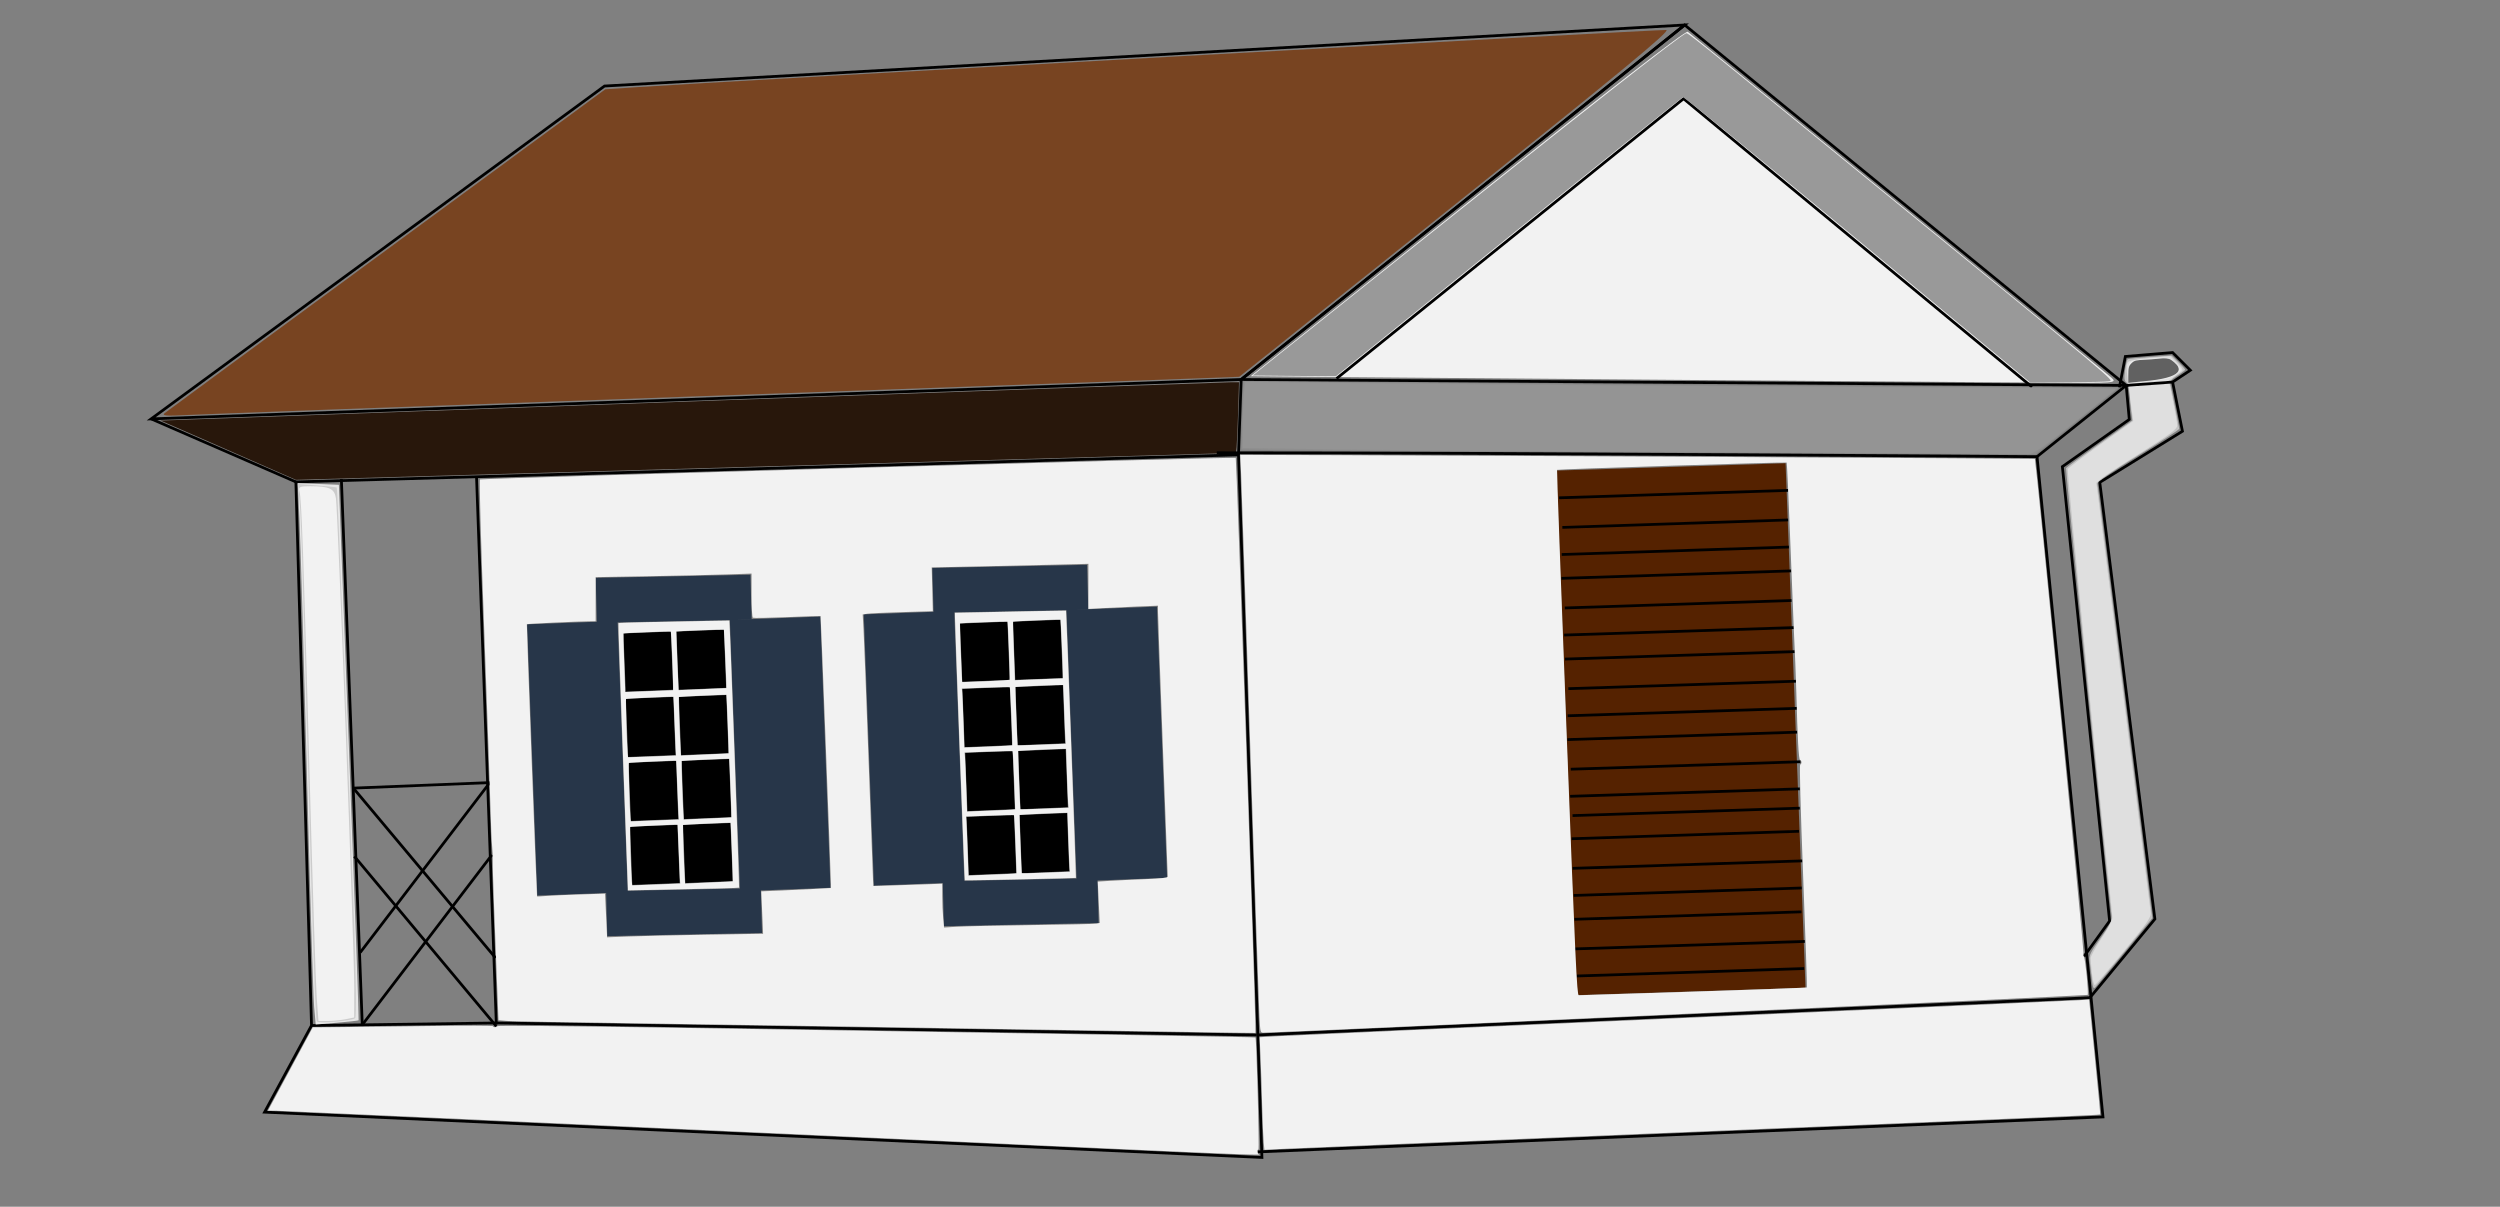 <?xml version="1.0" encoding="UTF-8" standalone="no"?>
<svg
   xmlns:dc="http://purl.org/dc/elements/1.1/"
   xmlns:cc="http://creativecommons.org/ns#"
   xmlns:rdf="http://www.w3.org/1999/02/22-rdf-syntax-ns#"
   xmlns:svg="http://www.w3.org/2000/svg"
   xmlns="http://www.w3.org/2000/svg"
   xmlns:sodipodi="http://sodipodi.sourceforge.net/DTD/sodipodi-0.dtd"
   xmlns:inkscape="http://www.inkscape.org/namespaces/inkscape"
   version="1.1"
   id="svg10"
   width="2425.333"
   height="1170.667"
   viewBox="0 0 2425.333 1170.667"
   sodipodi:docname="LogoFinal - Kopie.svg"
   inkscape:version="1.0.1 (3bc2e813f5, 2020-09-07)">
  <rect x="0" y="0" width="2425.333" height="1170.667" fill="#808080" stroke="none"/>
  <defs
     id="defs14">
    <inkscape:perspective
       sodipodi:type="inkscape:persp3d"
       inkscape:vp_x="924.87478 : 273.2722 : 1"
       inkscape:vp_y="-13.499286 : 698.72312 : 0"
       inkscape:vp_z="3158.3038 : 221.98033 : 1"
       inkscape:persp3d-origin="2044.223 : 111.29763 : 1"
       id="perspective1249" />
  </defs>
  <sodipodi:namedview
     pagecolor="#ffffff"
     bordercolor="#666666"
     borderopacity="1"
     objecttolerance="10"
     gridtolerance="10"
     guidetolerance="10"
     inkscape:pageopacity="0"
     inkscape:pageshadow="2"
     inkscape:window-width="1920"
     inkscape:window-height="1017"
     id="namedview12"
     showgrid="false"
     inkscape:zoom="0.25009323"
     inkscape:cx="813.29728"
     inkscape:cy="517.54009"
     inkscape:window-x="-8"
     inkscape:window-y="-8"
     inkscape:window-maximized="1"
     inkscape:current-layer="g18"
     inkscape:document-rotation="0" />
  <g
     inkscape:groupmode="layer"
     inkscape:label="Image"
     id="g18">
    <rect
       style="fill:#782121;fill-opacity:0"
       id="rect24"
       width="944.898"
       height="1505.43"
       x="492.468"
       y="284.27" />
    <rect
       style="fill:#782121;fill-opacity:0"
       id="rect26"
       width="220.209"
       height="180.171"
       x="1217.156"
       y="1609.529" />
    <rect
       style="fill:#782121;fill-opacity:0"
       id="rect28"
       width="1249.187"
       height="692.658"
       x="744.707"
       y="1377.309" />
    <rect
       style="fill:#782121;fill-opacity:0"
       id="rect30"
       width="284.27"
       height="856.814"
       x="-944.898"
       y="-748.711" />
    <ellipse
       style="fill:#782121;fill-opacity:0"
       id="path32"
       cx="-680.647"
       cy="328.312"
       rx="248.236"
       ry="412.392" />
    <ellipse
       style="fill:#782121;fill-opacity:0"
       id="path34"
       cx="-944.898"
       cy="452.43"
       rx="512.487"
       ry="288.274" />
    <path
       sodipodi:type="star"
       style="fill:#782121;fill-opacity:0"
       id="path36"
       sodipodi:sides="5"
       sodipodi:cx="-1305.24"
       sodipodi:cy="-260.24722"
       sodipodi:r1="1489.1243"
       sodipodi:r2="744.56213"
       sodipodi:arg1="1.9078518"
       sodipodi:arg2="2.5361703"
       inkscape:flatsided="false"
       inkscape:rounded="0"
       inkscape:randomized="0"
       d="m -1797.708,1145.088 -119.757,-981.598 -876.509,-457.83 896.548,-417.226 164.566,-975.087 673.854,723.738 978.216,-144.807 -480.083,864.521 440.005,885.591 -970.562,-189.435 z"
       inkscape:transform-center-x="132.14196"
       inkscape:transform-center-y="-10.535111" />
    <path
       sodipodi:type="star"
       style="fill:#782121;fill-opacity:0"
       id="path38"
       sodipodi:sides="5"
       sodipodi:cx="-544.51727"
       sodipodi:cy="896.85199"
       sodipodi:r1="406.46002"
       sodipodi:r2="203.23001"
       sodipodi:arg1="-1.111554"
       sodipodi:arg2="-0.48323544"
       inkscape:flatsided="false"
       inkscape:rounded="0"
       inkscape:randomized="0"
       d="m -364.346,532.506 -0.212,269.916 222.23,153.194 -256.771,83.207 -77.023,258.693 -158.481,-218.491 -269.833,6.687 158.824,-218.242 -89.743,-254.56 256.64,83.61 z"
       inkscape:transform-center-x="-21.135449"
       inkscape:transform-center-y="18.159017" />
    <path
       style="fill:#550000;fill-opacity:0;stroke-width:1.416"
       d="m -789.389,654.559 v -959.041 h 1522.433 1522.433 V 654.559 1613.6 H 733.044 -789.389 Z m 2766.276,369.544 c 114.365,-16.891 139.186,-20.178 143.458,-18.998 2.841,0.784 5.342,1.221 5.558,0.969 0.215,-0.251 -2.05,-41.544 -5.034,-91.761 -2.984,-50.217 -5.45,-92.284 -5.479,-93.482 -0.037,-1.515 4.663,-3.822 15.426,-7.571 l 15.479,-5.392 2.554,-7.102 c 1.405,-3.906 4.109,-8.325 6.009,-9.82 3.362,-2.644 3.405,-2.917 1.583,-10.099 -2.174,-8.57 -3.14,-9.454 -10.366,-9.483 -4.86,-0.02 -5.222,-0.277 -3.89,-2.765 1.313,-2.454 -6.901,-9.58 -77.893,-67.573 l -79.361,-64.83 0.794,-6.39 c 0.713,-5.745 0.329,-6.92 -3.806,-11.639 l -4.599,-5.248 -4.668,3.852 c -4.59,3.787 -4.635,3.934 -2.647,8.787 4.806,11.733 5.985,10.76 -14.246,11.749 -9.941,0.486 -91.243,5.044 -180.672,10.129 -89.429,5.085 -165.214,9.246 -168.413,9.246 h -5.815 l 3.5,-2.362 c 1.925,-1.299 3.652,-2.46 3.839,-2.58 0.714,-0.46 -4.357,-12.045 -5.272,-12.045 -0.531,0 -3.405,2.109 -6.387,4.687 -5.124,4.43 -5.336,4.934 -3.857,9.177 l 1.565,4.49 -81.312,59.759 c -44.722,32.867 -81.312,60.147 -81.312,60.621 0,0.474 11.625,5.869 25.834,11.988 14.209,6.119 25.973,11.211 26.142,11.315 0.17,0.104 1.612,43.695 3.205,96.868 l 2.897,96.679 -8.658,16.231 c -4.762,8.927 -8.434,16.439 -8.16,16.692 0.274,0.254 74.072,3.731 163.995,7.726 89.923,3.996 165.726,7.462 168.451,7.702 23.422,2.067 31.774,1.116 171.558,-19.529 z"
       id="path1099" />
    <path
       style="fill:#550000;fill-opacity:0;stroke-width:1.416"
       d="m -789.389,654.559 v -959.041 h 1522.433 1522.433 V 654.559 1613.6 H 733.044 -789.389 Z m 2766.276,369.544 c 114.365,-16.891 139.186,-20.178 143.458,-18.998 2.841,0.784 5.342,1.221 5.558,0.969 0.215,-0.251 -2.05,-41.544 -5.034,-91.761 -2.984,-50.217 -5.45,-92.284 -5.479,-93.482 -0.037,-1.515 4.663,-3.822 15.426,-7.571 l 15.479,-5.392 2.554,-7.102 c 1.405,-3.906 4.109,-8.325 6.009,-9.82 3.362,-2.644 3.405,-2.917 1.583,-10.099 -2.174,-8.57 -3.14,-9.454 -10.366,-9.483 -4.86,-0.02 -5.222,-0.277 -3.89,-2.765 1.313,-2.454 -6.901,-9.58 -77.893,-67.573 l -79.361,-64.83 0.794,-6.39 c 0.713,-5.745 0.329,-6.92 -3.806,-11.639 l -4.599,-5.248 -4.668,3.852 c -4.59,3.787 -4.635,3.934 -2.647,8.787 4.806,11.733 5.985,10.76 -14.246,11.749 -9.941,0.486 -91.243,5.044 -180.672,10.129 -89.429,5.085 -165.214,9.246 -168.413,9.246 h -5.815 l 3.5,-2.362 c 1.925,-1.299 3.652,-2.46 3.839,-2.58 0.714,-0.46 -4.357,-12.045 -5.272,-12.045 -0.531,0 -3.405,2.109 -6.387,4.687 -5.124,4.43 -5.336,4.934 -3.857,9.177 l 1.565,4.49 -81.312,59.759 c -44.722,32.867 -81.312,60.147 -81.312,60.621 0,0.474 11.625,5.869 25.834,11.988 14.209,6.119 25.973,11.211 26.142,11.315 0.17,0.104 1.612,43.695 3.205,96.868 l 2.897,96.679 -8.658,16.231 c -4.762,8.927 -8.434,16.439 -8.16,16.692 0.274,0.254 74.072,3.731 163.995,7.726 89.923,3.996 165.726,7.462 168.451,7.702 23.422,2.067 31.774,1.116 171.558,-19.529 z"
       id="path1101" />
    <path
       style="fill:#550000;fill-opacity:0;stroke-width:1.416"
       d="m -789.389,654.559 v -959.041 h 1522.433 1522.433 V 654.559 1613.6 H 733.044 -789.389 Z m 2766.276,369.544 c 114.365,-16.891 139.186,-20.178 143.458,-18.998 2.841,0.784 5.342,1.221 5.558,0.969 0.215,-0.251 -2.05,-41.544 -5.034,-91.761 -2.984,-50.217 -5.45,-92.284 -5.479,-93.482 -0.037,-1.515 4.663,-3.822 15.426,-7.571 l 15.479,-5.392 2.554,-7.102 c 1.405,-3.906 4.109,-8.325 6.009,-9.82 3.362,-2.644 3.405,-2.917 1.583,-10.099 -2.174,-8.57 -3.14,-9.454 -10.366,-9.483 -4.86,-0.02 -5.222,-0.277 -3.89,-2.765 1.313,-2.454 -6.901,-9.58 -77.893,-67.573 l -79.361,-64.83 0.794,-6.39 c 0.713,-5.745 0.329,-6.92 -3.806,-11.639 l -4.599,-5.248 -4.668,3.852 c -4.59,3.787 -4.635,3.934 -2.647,8.787 4.806,11.733 5.985,10.76 -14.246,11.749 -9.941,0.486 -91.243,5.044 -180.672,10.129 -89.429,5.085 -165.214,9.246 -168.413,9.246 h -5.815 l 3.5,-2.362 c 1.925,-1.299 3.652,-2.46 3.839,-2.58 0.714,-0.46 -4.357,-12.045 -5.272,-12.045 -0.531,0 -3.405,2.109 -6.387,4.687 -5.124,4.43 -5.336,4.934 -3.857,9.177 l 1.565,4.49 -81.312,59.759 c -44.722,32.867 -81.312,60.147 -81.312,60.621 0,0.474 11.625,5.869 25.834,11.988 14.209,6.119 25.973,11.211 26.142,11.315 0.17,0.104 1.612,43.695 3.205,96.868 l 2.897,96.679 -8.658,16.231 c -4.762,8.927 -8.434,16.439 -8.16,16.692 0.274,0.254 74.072,3.731 163.995,7.726 89.923,3.996 165.726,7.462 168.451,7.702 23.422,2.067 31.774,1.116 171.558,-19.529 z"
       id="path1103" />
    <path
       style="fill:#550000;fill-opacity:0;stroke-width:1.416"
       d="m -789.389,654.559 v -959.041 h 1522.433 1522.433 V 654.559 1613.6 H 733.044 -789.389 Z m 2766.276,369.544 c 114.365,-16.891 139.186,-20.178 143.458,-18.998 2.841,0.784 5.342,1.221 5.558,0.969 0.215,-0.251 -2.05,-41.544 -5.034,-91.761 -2.984,-50.217 -5.45,-92.284 -5.479,-93.482 -0.037,-1.515 4.663,-3.822 15.426,-7.571 l 15.479,-5.392 2.554,-7.102 c 1.405,-3.906 4.109,-8.325 6.009,-9.82 3.362,-2.644 3.405,-2.917 1.583,-10.099 -2.174,-8.57 -3.14,-9.454 -10.366,-9.483 -4.86,-0.02 -5.222,-0.277 -3.89,-2.765 1.313,-2.454 -6.901,-9.58 -77.893,-67.573 l -79.361,-64.83 0.794,-6.39 c 0.713,-5.745 0.329,-6.92 -3.806,-11.639 l -4.599,-5.248 -4.668,3.852 c -4.59,3.787 -4.635,3.934 -2.647,8.787 4.806,11.733 5.985,10.76 -14.246,11.749 -9.941,0.486 -91.243,5.044 -180.672,10.129 -89.429,5.085 -165.214,9.246 -168.413,9.246 h -5.815 l 3.5,-2.362 c 1.925,-1.299 3.652,-2.46 3.839,-2.58 0.714,-0.46 -4.357,-12.045 -5.272,-12.045 -0.531,0 -3.405,2.109 -6.387,4.687 -5.124,4.43 -5.336,4.934 -3.857,9.177 l 1.565,4.49 -81.312,59.759 c -44.722,32.867 -81.312,60.147 -81.312,60.621 0,0.474 11.625,5.869 25.834,11.988 14.209,6.119 25.973,11.211 26.142,11.315 0.17,0.104 1.612,43.695 3.205,96.868 l 2.897,96.679 -8.658,16.231 c -4.762,8.927 -8.434,16.439 -8.16,16.692 0.274,0.254 74.072,3.731 163.995,7.726 89.923,3.996 165.726,7.462 168.451,7.702 23.422,2.067 31.774,1.116 171.558,-19.529 z"
       id="path1105" />
    <path
       style="fill:#550000;fill-opacity:0;stroke-width:1.416"
       d="m -789.389,654.559 v -959.041 h 1522.433 1522.433 V 654.559 1613.6 H 733.044 -789.389 Z m 2766.276,369.544 c 114.365,-16.891 139.186,-20.178 143.458,-18.998 2.841,0.784 5.342,1.221 5.558,0.969 0.215,-0.251 -2.05,-41.544 -5.034,-91.761 -2.984,-50.217 -5.45,-92.284 -5.479,-93.482 -0.037,-1.515 4.663,-3.822 15.426,-7.571 l 15.479,-5.392 2.554,-7.102 c 1.405,-3.906 4.109,-8.325 6.009,-9.82 3.362,-2.644 3.405,-2.917 1.583,-10.099 -2.174,-8.57 -3.14,-9.454 -10.366,-9.483 -4.86,-0.02 -5.222,-0.277 -3.89,-2.765 1.313,-2.454 -6.901,-9.58 -77.893,-67.573 l -79.361,-64.83 0.794,-6.39 c 0.713,-5.745 0.329,-6.92 -3.806,-11.639 l -4.599,-5.248 -4.668,3.852 c -4.59,3.787 -4.635,3.934 -2.647,8.787 4.806,11.733 5.985,10.76 -14.246,11.749 -9.941,0.486 -91.243,5.044 -180.672,10.129 -89.429,5.085 -165.214,9.246 -168.413,9.246 h -5.815 l 3.5,-2.362 c 1.925,-1.299 3.652,-2.46 3.839,-2.58 0.714,-0.46 -4.357,-12.045 -5.272,-12.045 -0.531,0 -3.405,2.109 -6.387,4.687 -5.124,4.43 -5.336,4.934 -3.857,9.177 l 1.565,4.49 -81.312,59.759 c -44.722,32.867 -81.312,60.147 -81.312,60.621 0,0.474 11.625,5.869 25.834,11.988 14.209,6.119 25.973,11.211 26.142,11.315 0.17,0.104 1.612,43.695 3.205,96.868 l 2.897,96.679 -8.658,16.231 c -4.762,8.927 -8.434,16.439 -8.16,16.692 0.274,0.254 74.072,3.731 163.995,7.726 89.923,3.996 165.726,7.462 168.451,7.702 23.422,2.067 31.774,1.116 171.558,-19.529 z"
       id="path1107" />
    <path
       style="fill:none;stroke:#000000;stroke-width:2.701px;stroke-linecap:butt;stroke-linejoin:miter;stroke-opacity:1"
       d="M 586.452,83.464 146.641,406.37 c 0,0 1057.457,-38.214 1057.457,-38.214 0,0 430.249,-343.923 430.249,-343.923 z"
       id="path1469" />
    <path
       style="fill:none;stroke:#000000;stroke-width:2.701px;stroke-linecap:butt;stroke-linejoin:miter;stroke-opacity:1"
       d="m 1634.348,24.233 -430.249,343.923 858.587,5.732 z"
       id="path1471" />
    <path
       style="fill:none;stroke:#000000;stroke-width:2.701px;stroke-linecap:butt;stroke-linejoin:miter;stroke-opacity:1"
       d="m 287.032,467.512 914.466,-26.242 22.736,681.609 -967.557,-43.946 45.532,-84.07 z"
       id="path1530" />
    <path
       style="fill:none;stroke:#000000;stroke-width:2.701px;stroke-linecap:butt;stroke-linejoin:miter;stroke-opacity:1"
       d="m 146.641,406.37 140.39,61.142"
       id="path1532" />
    <path
       style="fill:none;stroke:#000000;stroke-width:2.701px;stroke-linecap:butt;stroke-linejoin:miter;stroke-opacity:1"
       d="m 1204.098,368.156 -2.6,73.114"
       id="path1534" />
    <path
       style="fill:none;stroke:#000000;stroke-width:2.696px;stroke-linecap:butt;stroke-linejoin:miter;stroke-opacity:1"
       d="M 302.2,994.873 481.459,992.426 462.324,463.662"
       id="path1557" />
    <path
       style="fill:none;stroke:#000000;stroke-width:2.714px;stroke-linecap:butt;stroke-linejoin:miter;stroke-opacity:1"
       d="m 331.173,464.743 20.282,529.456"
       id="path1559" />
    <path
       style="opacity:1;fill:#e6e6e6;fill-opacity:1;stroke:none;stroke-width:2.703;stroke-opacity:1"
       d="m 304.738,976.661 c -0.84,-9.495 -3.994,-111.499 -7.009,-226.677 -3.015,-115.178 -6.244,-225.581 -7.174,-245.342 l -1.692,-35.928 19.939,0.801 19.939,0.801 9.903,259.403 c 5.446,142.672 9.606,259.705 9.244,260.074 -0.362,0.369 -9.876,1.45 -21.14,2.402 l -20.481,1.73 z"
       id="path1599" />
    <path
       style="opacity:1;fill:#784421;fill-opacity:1;stroke:none;stroke-width:2.703;stroke-opacity:1"
       d="m 159.899,400.684 c 2.328,-1.83 99.429,-73.244 215.78,-158.698 L 587.226,86.615 617.536,84.577 c 82.915,-5.575 993.849,-56.177 999.019,-55.495 4.542,0.599 -44.636,41.213 -204.174,168.616 l -210.157,167.827 -45.973,1.748 c -25.285,0.962 -248.591,8.972 -496.237,17.801 -247.645,8.829 -462.433,16.701 -477.307,17.494 -21.71,1.158 -26.208,0.786 -22.81,-1.885 z"
       id="path1601" />
    <path
       style="opacity:1;fill:#cccccc;fill-opacity:1;stroke:none;stroke-width:2.703;stroke-opacity:1"
       d="m 307.447,990.891 c -1.383,-2.418 -3.833,-72.599 -8.457,-242.258 -5.906,-216.668 -6.793,-244.484 -8.373,-262.484 l -1.456,-16.592 18.437,1.412 c 10.141,0.777 18.759,1.674 19.152,1.993 0.66,0.537 9.704,228.48 16.979,427.954 1.7,46.602 2.065,85.666 0.811,86.808 -2.95,2.688 -35.764,5.49 -37.093,3.167 z"
       id="path1605" />
    <path
       style="opacity:1;fill:#f2f2f2;fill-opacity:1;stroke:none;stroke-width:2.703;stroke-opacity:1"
       d="m 307.293,968.179 c -0.908,-12.261 -4.023,-109.233 -6.923,-215.494 -5.806,-212.719 -7.82,-269.193 -9.852,-276.291 -1.141,-3.986 0.48,-4.723 10.321,-4.692 18.878,0.06 23.55,2.248 25.067,11.745 1.828,11.445 17.792,438.71 17.745,474.936 l -0.037,28.71 -8.451,1.689 c -4.648,0.929 -12.449,1.689 -17.335,1.689 h -8.884 z"
       id="path1613" />
    <path
       style="opacity:1;fill:#f2f2f2;fill-opacity:1;stroke:none;stroke-width:2.703;stroke-opacity:1"
       d="m 1640.319,368.623 c -156.173,-1.195 -316.125,-2.515 -355.451,-2.932 l -71.501,-0.758 210.465,-168.231 C 1560.929,87.116 1635.347,29.292 1637.308,30.827 c 16.411,12.845 407.29,331.955 411.283,335.768 5.231,4.995 4.089,5.084 -59.494,4.647 -35.656,-0.245 -192.605,-1.424 -348.778,-2.619 z"
       id="path1615" />
    <path
       style="fill:none;stroke:#000000;stroke-width:2.701px;stroke-linecap:butt;stroke-linejoin:miter;stroke-opacity:1"
       d="M 351.455,994.199 477.204,829.37"
       id="path1617" />
    <path
       style="fill:none;stroke:#000000;stroke-width:2.701px;stroke-linecap:butt;stroke-linejoin:miter;stroke-opacity:1"
       d="M 349.447,924.057 475.196,759.228"
       id="path1617-2" />
    <path
       style="fill:none;stroke:#000000;stroke-width:2.701px;stroke-linecap:butt;stroke-linejoin:miter;stroke-opacity:1"
       d="M 481.459,995.586 343.781,830.757"
       id="path1617-3" />
    <path
       style="fill:none;stroke:#000000;stroke-width:2.714px;stroke-linecap:butt;stroke-linejoin:miter;stroke-opacity:1"
       d="M 480.798,929.39 342.792,764.57"
       id="path1617-2-0" />
    <path
       style="fill:none;stroke:#000000;stroke-width:2.701px;stroke-linecap:butt;stroke-linejoin:miter;stroke-opacity:1"
       d="m 342.792,764.57 132.405,-5.342"
       id="path1666" />
    <path
       style="opacity:1;fill:#28170b;fill-opacity:1;stroke:none;stroke-width:1.352;stroke-opacity:1"
       d="m 221.447,436.762 -65.579,-28.73 28.395,-1.024 c 15.617,-0.563 247.146,-8.923 514.507,-18.577 267.362,-9.654 489.962,-17.553 494.668,-17.553 h 8.555 l -0.846,28.71 c -0.465,15.79 -1.151,31.199 -1.525,34.241 l -0.679,5.531 -30.71,0.898 c -16.891,0.494 -210.815,6.037 -430.944,12.317 -220.129,6.281 -411.491,11.757 -425.249,12.168 l -25.015,0.749 z"
       id="path1668" />
    <path
       style="fill:none;stroke:#000000;stroke-width:2.73px;stroke-linecap:butt;stroke-linejoin:miter;stroke-opacity:1"
       d="M 1296.612,367.219 1633.278,95.764 1971.313,375.403"
       id="path1670" />
    <path
       style="opacity:1;fill:#999999;fill-opacity:1;stroke:none;stroke-width:1.352;stroke-opacity:1"
       d="M 1802.018,232.468 C 1709.918,156.267 1633.767,94.107 1632.793,94.333 c -0.974,0.227 -77.127,61.21 -169.23,135.518 l -167.459,135.106 -10.141,-0.019 c -5.577,-0.011 -23.778,-0.162 -40.446,-0.338 l -30.305,-0.319 139.829,-111.638 c 185.327,-147.964 274.474,-217.941 280.669,-220.317 1.733,-0.664 3.342,0.63 181.646,146.079 235.229,191.886 233.567,190.496 229.099,191.458 -2.182,0.469 -20.395,0.92 -40.475,1.002 l -36.508,0.148 z"
       id="path1672" />
    <rect
       style="opacity:1;fill:#552200;fill-opacity:1;stroke:none;stroke-width:3.084;stroke-opacity:1"
       id="rect1698"
       width="222.659"
       height="509.429"
       x="1492.112"
       y="504.771"
       transform="matrix(0.999,-0.032,0.038,0.999,0,0)" />
    <path
       style="fill:none;stroke:#000000;stroke-width:2.701px;stroke-linecap:butt;stroke-linejoin:miter;stroke-opacity:1"
       d="m 481.459,992.426 737.332,11.666"
       id="path1700" />
    <path
       style="fill:none;stroke:#000000;stroke-width:2.746px;stroke-linecap:butt;stroke-linejoin:miter;stroke-opacity:1"
       d="m 1180.432,439.247 c 283.907,0 795.738,3.768 795.738,3.768 l 63.979,640.545 -819.731,33.911"
       id="path1750" />
    <path
       style="fill:none;stroke:#000000;stroke-width:2.701px;stroke-linecap:butt;stroke-linejoin:miter;stroke-opacity:1"
       d="m 1976.17,443.015 86.515,-69.126"
       id="path1752" />
    <path
       style="opacity:0.59;fill:#999999;fill-opacity:1;stroke:none;stroke-width:1.909;stroke-opacity:1"
       d="m 1522.652,438.376 c -174.88,-0.968 -318.145,-1.928 -318.368,-2.132 -0.223,-0.205 0.128,-15.216 0.781,-33.359 l 1.186,-32.987 139.581,1.228 c 237.554,2.09 620.515,4.822 666.491,4.754 l 43.759,-0.065 -40.654,32.5 -40.654,32.5 -67.08,-0.339 c -36.894,-0.187 -210.163,-1.132 -385.043,-2.1 z"
       id="path1760" />
    <path
       style="opacity:0.59;fill:#999999;fill-opacity:1;stroke:none;stroke-width:1.909;stroke-opacity:1"
       d="m 1664.924,438.636 c -163.851,-0.845 -334.22,-2.09 -378.596,-2.766 l -80.684,-1.229 0.016,-22.196 c 0.014,-12.208 0.553,-26.661 1.209,-32.118 l 1.193,-9.921 71.836,0.911 c 139.761,1.773 550.787,4.677 661.807,4.677 61.902,-2.2e-4 111.745,0.72 110.762,1.6 -0.982,0.88 -19.161,15.465 -40.397,32.411 -30.716,24.511 -39.697,30.745 -43.923,30.489 -2.922,-0.177 -139.372,-1.013 -303.224,-1.858 z"
       id="path1762" />
    <path
       style="fill:none;stroke:#000000;stroke-width:2.701px;stroke-linecap:butt;stroke-linejoin:miter;stroke-opacity:1"
       d="m 1218.791,1004.092 808.713,-36.194"
       id="path1764" />
    <path
       style="fill:none;stroke:#000000;stroke-width:2.701px;stroke-linecap:butt;stroke-linejoin:miter;stroke-opacity:1"
       d="m 2062.685,373.888 3.013,33.012 -64.93,45.796 45.833,440.784 -24.826,34.347"
       id="path1778" />
    <path
       style="fill:none;stroke:#000000;stroke-width:2.701px;stroke-linecap:butt;stroke-linejoin:miter;stroke-opacity:1"
       d="m 2027.504,967.898 63.02,-76.326 -53.471,-423.611 80.207,-49.612 -9.549,-47.704 17.187,-11.449 -17.187,-17.173 -45.833,3.816 -5.795,29.976"
       id="path1780" />
    <path
       style="opacity:0.59;fill:#f2f2f2;fill-opacity:1;stroke:none;stroke-width:1.909;stroke-opacity:1"
       d="m 2029.241,949.103 c -0.661,-6.167 -1.606,-13.849 -2.099,-17.071 -0.742,-4.845 1.094,-8.64 10.613,-21.944 10.546,-14.74 11.423,-16.724 10.48,-23.718 -3.705,-27.494 -44.645,-431.004 -43.859,-432.275 0.538,-0.869 15.207,-11.613 32.6,-23.875 l 31.622,-22.295 -1.106,-8.838 c -0.608,-4.861 -1.272,-12.702 -1.475,-17.425 -0.208,-4.808 -1.565,-9.488 -3.087,-10.634 -2.073,-1.561 -2.395,-4.392 -1.359,-11.924 0.748,-5.432 1.942,-10.236 2.654,-10.676 0.712,-0.44 10.564,-1.42 21.893,-2.178 l 20.598,-1.379 6.574,6.367 c 3.615,3.502 6.574,6.854 6.574,7.45 0,0.596 -3.408,3.188 -7.572,5.76 -5.733,3.541 -7.353,5.619 -6.668,8.56 1.893,8.137 8.511,41.581 8.511,43.013 0,0.825 -18.009,12.537 -40.02,26.027 -27.581,16.904 -39.801,25.417 -39.317,27.389 0.386,1.574 12.533,96.992 26.991,212.039 l 26.288,209.177 -26.424,32.205 c -14.533,17.713 -27.501,33.387 -28.817,34.831 -1.953,2.144 -2.613,0.566 -3.595,-8.587 z"
       id="path1782" />
    <path
       style="opacity:0.59;fill:#f2f2f2;fill-opacity:1;stroke:none;stroke-width:1.909;stroke-opacity:1"
       d="m 2029.433,944.354 c -0.679,-6.487 -1.234,-13.214 -1.234,-14.948 0,-1.734 4.726,-10.29 10.503,-19.014 5.777,-8.723 10.504,-17.745 10.504,-20.048 0,-2.303 -2.166,-23.742 -4.812,-47.642 -9.501,-85.795 -39.21,-385.52 -38.417,-387.583 0.445,-1.159 14.923,-12.154 32.172,-24.433 l 31.363,-22.325 -2.61,-18.597 c -4.112,-29.299 -4.564,-35.594 -2.752,-38.302 1.084,-1.62 8.844,-3.153 21.543,-4.257 l 19.848,-1.725 6.684,6.736 c 5.696,5.741 6.235,6.993 3.648,8.474 -1.67,0.956 -4.987,3.316 -7.37,5.245 l -4.333,3.506 4.028,19.733 c 2.216,10.853 4.028,21.567 4.028,23.809 0,3.213 -7.342,8.686 -34.694,25.861 -19.082,11.982 -36.739,23.552 -39.237,25.712 l -4.543,3.927 13.396,104.949 c 7.367,57.722 18.998,150.029 25.846,205.127 6.848,55.098 12.876,102.754 13.396,105.903 0.842,5.094 -1.99,9.293 -25.727,38.153 -14.67,17.836 -27.421,32.677 -28.335,32.982 -0.913,0.304 -2.217,-4.754 -2.895,-11.242 z"
       id="path1784" />
    <path
       style="fill:none;stroke:#000000;stroke-width:2.701px;stroke-linecap:butt;stroke-linejoin:miter;stroke-opacity:1"
       d="m 2062.685,373.888 45.026,-3.243"
       id="path1786" />
    <path
       style="opacity:0.59;fill:#f2f2f2;fill-opacity:1;stroke:none;stroke-width:1.909;stroke-opacity:1"
       d="m 2064.483,361.711 c 0,-12.149 -0.051,-12.119 23.244,-13.771 16.79,-1.191 17.067,-1.139 22.658,4.212 3.113,2.98 5.654,5.901 5.647,6.492 0,0.591 -2.882,3.026 -6.389,5.412 -4.536,3.086 -10.182,4.622 -19.561,5.324 -7.252,0.542 -15.978,1.327 -19.391,1.744 l -6.207,0.758 z"
       id="path1788" />
    <path
       style="opacity:0.59;fill:#f2f2f2;fill-opacity:1;stroke:none;stroke-width:1.909;stroke-opacity:1"
       d="m 2064.483,363.266 c 0,-9.972 3.75,-14.028 13.027,-14.089 3.864,-0.024 11.393,-0.537 16.733,-1.136 8.424,-0.946 10.423,-0.475 15.12,3.562 10.678,9.177 1.565,15.203 -27.215,17.995 l -17.665,1.714 z"
       id="path1790" />
    <path
       style="opacity:0.59;fill:#000000;fill-opacity:1;stroke:none;stroke-width:0.337;stroke-opacity:1"
       d="m 2064.705,364.811 c 0,-8.103 0.41,-9.7 3.194,-12.461 2.619,-2.597 4.238,-3 13.63,-3.394 2.662,-0.112 5.168,-0.256 5.57,-0.32 0.402,-0.064 1.946,-0.212 3.432,-0.329 2.592,-0.204 3.854,-0.312 7.934,-0.685 1.533,-0.14 4.37,0.157 5.908,0.618 2.359,0.707 7.473,5.139 8.59,7.445 1.074,2.218 0.927,3.861 -0.497,5.522 -3.586,4.186 -14.563,7.084 -32.906,8.686 -1.393,0.122 -3.064,0.284 -3.713,0.362 -0.65,0.078 -2.017,0.218 -3.038,0.312 -4.509,0.416 -5.646,0.535 -6.836,0.712 l -1.266,0.188 z"
       id="path1872" />
    <path
       style="fill:none;stroke:#000000;stroke-width:2.699px;stroke-linecap:butt;stroke-linejoin:miter;stroke-opacity:1"
       d="m 1512.443,482.937 222.353,-7.23"
       id="path1874" />
    <path
       style="fill:none;stroke:#000000;stroke-width:2.679px;stroke-linecap:butt;stroke-linejoin:miter;stroke-opacity:1"
       d="m 1515.683,511.649 219.008,-7.233"
       id="path1874-3" />
    <path
       style="fill:none;stroke:#000000;stroke-width:2.688px;stroke-linecap:butt;stroke-linejoin:miter;stroke-opacity:1"
       d="m 1515.051,537.941 220.442,-7.232"
       id="path1874-3-2" />
    <path
       style="fill:none;stroke:#000000;stroke-width:2.702px;stroke-linecap:butt;stroke-linejoin:miter;stroke-opacity:1"
       d="m 1514.82,561.076 222.831,-7.23"
       id="path1874-0" />
    <path
       style="fill:none;stroke:#000000;stroke-width:2.685px;stroke-linecap:butt;stroke-linejoin:miter;stroke-opacity:1"
       d="m 1518.059,589.788 219.964,-7.232"
       id="path1874-3-8" />
    <path
       style="fill:none;stroke:#000000;stroke-width:2.702px;stroke-linecap:butt;stroke-linejoin:miter;stroke-opacity:1"
       d="m 1517.427,616.08 222.831,-7.23"
       id="path1874-3-2-3" />
    <path
       style="fill:none;stroke:#000000;stroke-width:2.702px;stroke-linecap:butt;stroke-linejoin:miter;stroke-opacity:1"
       d="m 1518.24,639.381 222.831,-7.23"
       id="path1874-39" />
    <path
       style="fill:none;stroke:#000000;stroke-width:2.691px;stroke-linecap:butt;stroke-linejoin:miter;stroke-opacity:1"
       d="m 1521.48,668.093 220.919,-7.231"
       id="path1874-3-87" />
    <path
       style="fill:none;stroke:#000000;stroke-width:2.702px;stroke-linecap:butt;stroke-linejoin:miter;stroke-opacity:1"
       d="m 1520.848,694.385 222.831,-7.23"
       id="path1874-3-2-34" />
    <path
       style="fill:none;stroke:#000000;stroke-width:2.702px;stroke-linecap:butt;stroke-linejoin:miter;stroke-opacity:1"
       d="m 1520.617,717.521 222.831,-7.23"
       id="path1874-0-8" />
    <path
       style="fill:none;stroke:#000000;stroke-width:2.702px;stroke-linecap:butt;stroke-linejoin:miter;stroke-opacity:1"
       d="m 1523.856,746.231 222.831,-7.23"
       id="path1874-3-8-9" />
    <path
       style="fill:none;stroke:#000000;stroke-width:2.702px;stroke-linecap:butt;stroke-linejoin:miter;stroke-opacity:1"
       d="m 1523.225,772.524 222.831,-7.23"
       id="path1874-3-2-3-9" />
    <path
       style="fill:none;stroke:#000000;stroke-width:2.688px;stroke-linecap:butt;stroke-linejoin:miter;stroke-opacity:1"
       d="m 1524.742,813.692 220.534,-7.23"
       id="path1874-39-6" />
    <path
       style="fill:none;stroke:#000000;stroke-width:2.702px;stroke-linecap:butt;stroke-linejoin:miter;stroke-opacity:1"
       d="m 1525.684,842.403 222.831,-7.23"
       id="path1874-3-87-5" />
    <path
       style="fill:none;stroke:#000000;stroke-width:2.692px;stroke-linecap:butt;stroke-linejoin:miter;stroke-opacity:1"
       d="m 1526.746,868.696 221.138,-7.23"
       id="path1874-3-2-34-8" />
    <path
       style="fill:none;stroke:#000000;stroke-width:2.686px;stroke-linecap:butt;stroke-linejoin:miter;stroke-opacity:1"
       d="m 1527.475,891.832 220.178,-7.23"
       id="path1874-0-8-0" />
    <path
       style="fill:none;stroke:#000000;stroke-width:2.702px;stroke-linecap:butt;stroke-linejoin:miter;stroke-opacity:1"
       d="m 1528.061,920.543 222.831,-7.23"
       id="path1874-3-8-9-0" />
    <path
       style="fill:none;stroke:#000000;stroke-width:2.689px;stroke-linecap:butt;stroke-linejoin:miter;stroke-opacity:1"
       d="m 1529.603,946.835 220.658,-7.23"
       id="path1874-3-2-3-9-2" />
    <path
       style="fill:none;stroke:#000000;stroke-width:2.688px;stroke-linecap:butt;stroke-linejoin:miter;stroke-opacity:1"
       d="m 1525.58,791.237 220.442,-7.232"
       id="path1874-39-6-7" />
    <path
       style="opacity:1;fill:#273649;fill-opacity:1;stroke:none;stroke-width:3.818;stroke-opacity:1"
       d="m 516.313,737.226 -4.931,-131.571 43.892,-1.642 43.892,-1.642 4.931,131.571 4.931,131.571 -43.892,1.642 -43.892,1.642 z"
       id="path2128" />
    <path
       style="opacity:1;fill:#f2f2f2;fill-opacity:1;stroke:none;stroke-width:1.35;stroke-opacity:1"
       d="m 741.663,1098.99 c -255.858,-11.742 -468.926,-21.383 -473.484,-21.423 l -8.287,-0.073 21.79,-40.439 21.79,-40.439 29.033,-0.214 c 15.968,-0.117 55.315,-0.59 87.437,-1.051 32.122,-0.461 58.404,-0.382 58.403,0.175 -0.002,1.359 3.705,1.298 4.275,-0.07 0.247,-0.595 66.989,-0.031 148.314,1.252 475.906,7.511 586.566,9.362 587.04,9.82 1.002,0.967 3.852,108.15 2.886,108.52 -1.764,0.677 -1.406,3.953 0.517,4.728 3.281,1.323 -19.001,0.358 -479.714,-20.787 z"
       id="path2142" />
    <path
       style="opacity:1;fill:#f2f2f2;fill-opacity:1;stroke:none;stroke-width:1.35;stroke-opacity:1"
       d="m 1225.926,1108.315 c -0.407,-3.965 -1.073,-20.264 -1.48,-36.219 -0.407,-15.955 -1.118,-37.294 -1.58,-47.419 l -0.841,-18.41 14.023,-0.859 c 7.713,-0.472 184.472,-8.402 392.798,-17.622 208.326,-9.219 383.066,-17.076 388.311,-17.46 l 9.537,-0.697 5.553,55.608 c 3.054,30.584 5.4,55.761 5.213,55.947 -0.499,0.498 -57.205,2.901 -436.972,18.51 -189.016,7.769 -350.451,14.509 -358.744,14.978 l -15.079,0.852 z"
       id="path2144" />
    <path
       style="opacity:1;fill:#f2f2f2;fill-opacity:1;stroke:none;stroke-width:1.35;stroke-opacity:1"
       d="m 1221.822,986.755 c -0.458,-8.349 -4.451,-125.988 -8.872,-261.421 -4.421,-135.433 -8.426,-254.742 -8.899,-265.132 l -0.861,-18.89 104.462,0.306 c 130.654,0.383 666.121,3.239 666.457,3.554 0.85,0.799 47.706,476.946 47.145,479.088 -0.381,1.457 -0.189,3.287 0.424,4.068 1.437,1.827 4.726,35.722 3.578,36.869 -0.622,0.622 -776.845,36.223 -799.696,36.678 -2.756,0.056 -2.948,-0.72 -3.738,-15.122 z m 421.202,-24.751 c 60.158,-1.953 109.613,-3.767 109.899,-4.031 0.286,-0.264 -1.347,-48.921 -3.629,-108.126 -2.532,-65.68 -3.656,-107.822 -2.884,-108.096 1.72,-0.611 1.607,-3.934 -0.154,-4.521 -1.287,-0.429 -2.395,-20.836 -3.577,-65.866 -0.39,-14.859 -1.372,-39.384 -2.35,-58.693 -0.376,-7.421 -1.973,-47.191 -3.549,-88.377 -1.576,-41.186 -3.134,-75.161 -3.464,-75.499 -0.694,-0.711 -221.996,6.279 -222.754,7.037 -0.278,0.277 3.889,115.067 9.258,255.089 8.485,221.263 10.029,254.588 11.793,254.61 1.117,0.013 51.251,-1.573 111.409,-3.526 z"
       id="path2146" />
    <path
       style="opacity:1;fill:#273649;fill-opacity:1;stroke:none;stroke-width:3.818;stroke-opacity:1"
       d="m 712.973,732.985 -4.931,-131.571 43.892,-1.642 43.892,-1.642 4.931,131.571 4.931,131.571 -43.892,1.642 -43.892,1.642 z"
       id="path2128-5" />
    <path
       style="opacity:1;fill:#273649;fill-opacity:1;stroke:none;stroke-width:2.032;stroke-opacity:1"
       d="m 664.21,906.631 -75.067,1.526 -0.584,-21.807 -0.584,-21.808 75.067,-1.526 75.068,-1.526 0.583,21.808 0.584,21.807 z"
       id="path2128-5-1" />
    <path
       style="opacity:1;fill:#273649;fill-opacity:1;stroke:none;stroke-width:2.032;stroke-opacity:1"
       d="m 654.146,602.707 -75.067,1.526 -0.584,-21.808 -0.584,-21.807 75.067,-1.526 75.067,-1.526 0.584,21.808 0.584,21.808 z"
       id="path2128-5-1-3" />
    <rect
       style="opacity:1;fill:#000000;fill-opacity:1;stroke:none;stroke-width:5.845;stroke-opacity:1"
       id="rect2210-6"
       width="46.068"
       height="56.543"
       x="632.638"
       y="638.606"
       transform="matrix(0.999,-0.04,0.038,0.999,0,0)" />
    <rect
       style="opacity:1;fill:#000000;fill-opacity:1;stroke:none;stroke-width:5.845;stroke-opacity:1"
       id="rect2210-6-2"
       width="46.068"
       height="56.543"
       x="581.17"
       y="638.388"
       transform="matrix(0.999,-0.04,0.038,0.999,0,0)" />
    <rect
       style="opacity:1;fill:#000000;fill-opacity:1;stroke:none;stroke-width:5.845;stroke-opacity:1"
       id="rect2210-6-6"
       width="46.068"
       height="56.543"
       x="632.567"
       y="702.068"
       transform="matrix(0.999,-0.04,0.038,0.999,0,0)" />
    <rect
       style="opacity:1;fill:#000000;fill-opacity:1;stroke:none;stroke-width:5.845;stroke-opacity:1"
       id="rect2210-6-2-9"
       width="46.068"
       height="56.543"
       x="581.099"
       y="701.851"
       transform="matrix(0.999,-0.04,0.038,0.999,0,0)" />
    <rect
       style="opacity:1;fill:#000000;fill-opacity:1;stroke:none;stroke-width:5.845;stroke-opacity:1"
       id="rect2210-6-6-8"
       width="46.068"
       height="56.543"
       x="632.893"
       y="764.201"
       transform="matrix(0.999,-0.04,0.038,0.999,0,0)" />
    <rect
       style="opacity:1;fill:#000000;fill-opacity:1;stroke:none;stroke-width:5.845;stroke-opacity:1"
       id="rect2210-6-2-9-6"
       width="46.068"
       height="56.543"
       x="581.424"
       y="763.982"
       transform="matrix(0.999,-0.04,0.038,0.999,0,0)" />
    <rect
       style="opacity:1;fill:#000000;fill-opacity:1;stroke:none;stroke-width:5.845;stroke-opacity:1"
       id="rect2210-6-6-1"
       width="46.068"
       height="56.543"
       x="631.895"
       y="826.295"
       transform="matrix(0.999,-0.04,0.038,0.999,0,0)" />
    <rect
       style="opacity:1;fill:#000000;fill-opacity:1;stroke:none;stroke-width:5.845;stroke-opacity:1"
       id="rect2210-6-2-9-9"
       width="46.068"
       height="56.543"
       x="580.427"
       y="826.078"
       transform="matrix(0.999,-0.04,0.038,0.999,0,0)" />
    <path
       style="opacity:1;fill:#273649;fill-opacity:1;stroke:none;stroke-width:3.818;stroke-opacity:1"
       d="m 842.883,727.58 -4.931,-131.571 43.892,-1.642 43.892,-1.642 4.931,131.571 4.931,131.57 -43.892,1.642 -43.892,1.642 z"
       id="path2128-6" />
    <path
       style="opacity:1;fill:#273649;fill-opacity:1;stroke:none;stroke-width:3.818;stroke-opacity:1"
       d="m 1039.543,723.339 -4.931,-131.571 43.892,-1.642 43.892,-1.642 4.931,131.571 4.931,131.571 -43.892,1.642 -43.892,1.642 z"
       id="path2128-5-8" />
    <path
       style="opacity:1;fill:#273649;fill-opacity:1;stroke:none;stroke-width:2.032;stroke-opacity:1"
       d="m 990.781,896.985 -75.067,1.526 -0.584,-21.808 -0.584,-21.807 75.067,-1.526 75.067,-1.526 0.584,21.808 0.584,21.807 z"
       id="path2128-5-1-33" />
    <path
       style="opacity:1;fill:#273649;fill-opacity:1;stroke:none;stroke-width:2.032;stroke-opacity:1"
       d="m 980.717,593.061 -75.067,1.526 -0.583,-21.808 -0.584,-21.807 75.068,-1.526 75.067,-1.526 0.584,21.808 0.584,21.807 z"
       id="path2128-5-1-3-0" />
    <rect
       style="opacity:1;fill:#000000;fill-opacity:1;stroke:none;stroke-width:5.845;stroke-opacity:1"
       id="rect2210-6-4"
       width="46.068"
       height="56.543"
       x="959.343"
       y="642.102"
       transform="matrix(0.999,-0.04,0.038,0.999,0,0)" />
    <rect
       style="opacity:1;fill:#000000;fill-opacity:1;stroke:none;stroke-width:5.845;stroke-opacity:1"
       id="rect2210-6-2-0"
       width="46.068"
       height="56.543"
       x="907.875"
       y="641.884"
       transform="matrix(0.999,-0.04,0.038,0.999,0,0)" />
    <rect
       style="opacity:1;fill:#000000;fill-opacity:1;stroke:none;stroke-width:5.845;stroke-opacity:1"
       id="rect2210-6-6-7"
       width="46.068"
       height="56.543"
       x="959.272"
       y="705.565"
       transform="matrix(0.999,-0.04,0.038,0.999,0,0)" />
    <rect
       style="opacity:1;fill:#000000;fill-opacity:1;stroke:none;stroke-width:5.845;stroke-opacity:1"
       id="rect2210-6-2-9-3"
       width="46.068"
       height="56.543"
       x="907.804"
       y="705.347"
       transform="matrix(0.999,-0.04,0.038,0.999,0,0)" />
    <rect
       style="opacity:1;fill:#000000;fill-opacity:1;stroke:none;stroke-width:5.845;stroke-opacity:1"
       id="rect2210-6-6-8-8"
       width="46.068"
       height="56.543"
       x="959.597"
       y="767.695"
       transform="matrix(0.999,-0.04,0.038,0.999,0,0)" />
    <rect
       style="opacity:1;fill:#000000;fill-opacity:1;stroke:none;stroke-width:5.845;stroke-opacity:1"
       id="rect2210-6-2-9-6-2"
       width="46.068"
       height="56.543"
       x="908.129"
       y="767.478"
       transform="matrix(0.999,-0.04,0.038,0.999,0,0)" />
    <rect
       style="opacity:1;fill:#000000;fill-opacity:1;stroke:none;stroke-width:5.845;stroke-opacity:1"
       id="rect2210-6-6-1-1"
       width="46.068"
       height="56.543"
       x="958.6"
       y="829.791"
       transform="matrix(0.999,-0.04,0.038,0.999,0,0)" />
    <rect
       style="opacity:1;fill:#000000;fill-opacity:1;stroke:none;stroke-width:5.845;stroke-opacity:1"
       id="rect2210-6-2-9-9-7"
       width="46.068"
       height="56.543"
       x="907.133"
       y="829.574"
       transform="matrix(0.999,-0.04,0.038,0.999,0,0)" />
    <path
       style="opacity:1;fill:#f2f2f2;fill-opacity:1;stroke:none;stroke-width:1.35;stroke-opacity:1"
       d="m 952.586,998.002 c -124.03,-2.042 -276.553,-4.419 -338.939,-5.281 -62.386,-0.862 -117.166,-1.884 -121.732,-2.271 l -8.302,-0.704 -0.843,-21.158 c -0.464,-11.637 -1.133,-28.748 -1.488,-38.024 -0.354,-9.276 -1.286,-33.563 -2.071,-53.971 -0.785,-20.408 -1.301,-39.23 -1.148,-41.827 0.153,-2.597 -0.125,-8.669 -0.618,-13.493 -0.494,-4.824 -1.204,-21.217 -1.579,-36.43 -0.375,-15.213 -3.116,-93.189 -6.091,-173.281 -3.375,-90.854 -4.927,-145.919 -4.127,-146.413 1.739,-1.074 732.195,-21.954 733.192,-20.958 0.666,0.665 18.802,524.635 19.017,549.451 l 0.073,8.433 -19.918,-0.18 c -10.955,-0.099 -121.397,-1.851 -245.427,-3.893 z m -266.832,-91.236 54.553,-0.89 -0.888,-20.572 -0.888,-20.573 19.929,-0.837 c 10.961,-0.46 26.158,-1.189 33.77,-1.62 l 13.841,-0.783 0.013,-3.581 c 0.027,-7.251 -9.679,-259.931 -9.997,-260.248 -0.181,-0.181 -14.756,0.283 -32.388,1.03 -17.633,0.747 -32.631,1.006 -33.329,0.575 -0.704,-0.435 -1.269,-10.146 -1.269,-21.81 v -21.026 l -24.644,0.85 c -13.554,0.468 -47.583,1.249 -75.62,1.736 l -50.976,0.886 v 21.393 21.393 l -6.414,0.064 c -12.208,0.121 -59.931,2.363 -60.342,2.836 -0.351,0.403 9.488,262.838 9.897,263.986 0.079,0.222 3.638,0.086 7.908,-0.302 4.271,-0.388 19.083,-1.069 32.916,-1.512 l 25.151,-0.805 0.994,21.19 0.994,21.19 21.117,-0.841 c 11.615,-0.463 45.666,-1.241 75.67,-1.731 z m 315.444,-9.301 c 32.679,-0.424 60.827,-1.066 62.552,-1.427 l 3.136,-0.656 -0.955,-20.049 -0.955,-20.049 12.673,-0.792 c 6.97,-0.436 22.244,-1.169 33.941,-1.631 14.585,-0.575 21.267,-1.324 21.265,-2.384 0,-0.849 -2.128,-57.687 -4.726,-126.307 -2.598,-68.619 -4.723,-127.421 -4.723,-130.67 v -5.908 l -20.593,0.823 c -11.326,0.453 -26.518,1.166 -33.759,1.586 l -13.166,0.763 V 568.872 546.98 l -34.096,0.859 c -18.753,0.472 -52.955,1.253 -76.004,1.734 l -41.907,0.875 0.541,21.245 0.541,21.245 -29.528,0.876 c -16.24,0.482 -31.551,1.195 -34.025,1.585 l -4.497,0.709 0.824,14.423 c 0.453,7.933 2.637,64.515 4.852,125.738 2.216,61.223 4.172,114.01 4.348,117.304 l 0.32,5.989 8.102,-0.227 c 4.456,-0.125 19.496,-0.624 33.421,-1.109 l 25.319,-0.883 0.013,11.986 c 0,6.592 0.404,16.156 0.885,21.252 l 0.876,9.267 12.956,-0.806 c 7.126,-0.443 39.693,-1.153 72.371,-1.578 z"
       id="path2369" />
    <path
       style="opacity:1;fill:#f2f2f2;fill-opacity:1;stroke:none;stroke-width:0.675;stroke-opacity:1"
       d="m 609.13,861.745 c 0.003,-1.113 -2.145,-59.355 -4.774,-129.426 -2.629,-70.071 -4.598,-127.583 -4.377,-127.804 0.221,-0.221 12.624,-0.65 27.561,-0.952 14.938,-0.303 39.008,-0.793 53.491,-1.09 14.483,-0.297 26.417,-0.488 26.522,-0.424 0.436,0.266 9.832,258.678 9.421,259.089 -0.375,0.375 -27.299,1.045 -97.553,2.429 l -10.297,0.203 0.005,-2.024 z m 39.397,-4.158 11.382,-0.44 -0.398,-6.134 c -0.219,-3.374 -0.747,-16.153 -1.174,-28.397 -0.427,-12.245 -0.856,-22.358 -0.954,-22.474 -0.343,-0.405 -45.577,1.693 -46.018,2.134 -0.467,0.466 0.886,46.69 1.551,52.993 l 0.384,3.644 11.923,-0.443 c 6.558,-0.244 17.045,-0.641 23.305,-0.883 z m 43.306,-1.633 c 10.397,-0.4 18.995,-0.819 19.107,-0.931 0.213,-0.213 -1.914,-56.593 -2.144,-56.833 -0.266,-0.277 -45.896,1.84 -46.199,2.143 -0.327,0.327 0.945,39.146 1.652,50.415 l 0.411,6.544 4.135,-0.305 c 2.274,-0.168 12.642,-0.633 23.039,-1.033 z m -45.332,-60.428 12.057,-0.448 -0.398,-6.133 c -0.219,-3.373 -0.747,-16.151 -1.174,-28.396 -0.427,-12.245 -0.859,-22.361 -0.962,-22.482 -0.361,-0.423 -45.527,1.658 -45.988,2.12 -0.483,0.482 0.845,46.538 1.528,53.014 l 0.384,3.642 11.248,-0.434 c 6.186,-0.239 16.674,-0.636 23.305,-0.882 z m 43.308,-1.639 c 10.769,-0.407 19.671,-0.828 19.782,-0.937 0.221,-0.217 -1.922,-56.595 -2.161,-56.842 -0.285,-0.295 -45.846,1.82 -46.169,2.144 -0.338,0.338 0.913,38.888 1.636,50.405 l 0.409,6.52 3.462,-0.275 c 1.904,-0.151 12.273,-0.608 23.042,-1.015 z m -54.786,-60.102 20.834,-0.807 -0.402,-6.792 c -0.221,-3.735 -0.748,-16.506 -1.17,-28.38 -0.422,-11.874 -0.853,-21.687 -0.958,-21.807 -0.364,-0.42 -45.528,1.657 -45.986,2.114 -0.473,0.472 0.843,45.58 1.534,52.581 l 0.383,3.879 2.466,0.008 c 1.356,0.005 11.841,-0.355 23.3,-0.798 z m 52.085,-1.964 c 10.769,-0.407 19.676,-0.834 19.794,-0.949 0.235,-0.231 -1.911,-56.574 -2.164,-56.827 -0.294,-0.294 -45.85,1.813 -46.173,2.135 -0.324,0.323 0.854,36.332 1.626,49.736 l 0.415,7.195 3.462,-0.275 c 1.904,-0.151 12.273,-0.608 23.042,-1.015 z m -46.081,-61.774 11.984,-0.445 -0.029,-6.136 c -0.047,-10.102 -1.77,-50.323 -2.173,-50.726 -0.441,-0.44 -45.556,1.346 -46.034,1.823 -0.179,0.179 0.114,11.241 0.651,24.582 0.537,13.341 0.981,26.049 0.987,28.239 l 0.011,3.982 11.309,-0.437 c 6.22,-0.24 16.702,-0.637 23.294,-0.882 z m 43.718,-1.64 c 10.955,-0.415 19.942,-0.801 19.971,-0.857 0.248,-0.475 -2.167,-56.413 -2.447,-56.692 -0.346,-0.344 -45.958,1.408 -46.228,1.775 -0.141,0.191 2.122,56.8 2.275,56.909 0.054,0.038 1.541,-0.032 3.305,-0.155 1.764,-0.123 12.17,-0.565 23.125,-0.98 z"
       id="path2371" />
    <path
       style="opacity:1;fill:#f2f2f2;fill-opacity:1;stroke:none;stroke-width:0.675;stroke-opacity:1"
       d="m 935.62,846.397 c -0.603,-10.791 -9.17,-242.118 -9.165,-247.487 v -4.45 l 24.475,-0.468 c 13.461,-0.257 37.668,-0.758 53.793,-1.113 16.125,-0.355 29.383,-0.571 29.462,-0.48 0.273,0.312 9.835,259.029 9.584,259.28 -0.245,0.245 -91.272,2.295 -102.224,2.303 h -5.504 z m 33.037,1.839 c 6.684,-0.206 13.368,-0.521 14.854,-0.7 l 2.7,-0.326 -1.013,-27.926 c -0.557,-15.359 -1.232,-28.144 -1.499,-28.411 -0.267,-0.267 -10.856,-0.089 -23.531,0.395 l -23.045,0.88 0.387,4.778 c 0.213,2.628 0.751,15.519 1.197,28.647 l 0.811,23.87 8.493,-0.416 c 4.671,-0.229 13.962,-0.584 20.646,-0.79 z m 48.509,-1.785 20.827,-0.806 -0.384,-4.093 c -0.211,-2.251 -0.748,-15.098 -1.193,-28.549 l -0.809,-24.455 -3.092,0.033 c -6.931,0.075 -43.28,1.786 -43.474,2.047 -0.189,0.254 1.93,56.045 2.144,56.445 0.165,0.308 4.96,0.193 25.981,-0.621 z m -50.873,-60.278 c 6.498,-0.203 13.335,-0.523 15.191,-0.711 l 3.376,-0.342 -1.013,-27.914 c -0.557,-15.353 -1.236,-28.137 -1.509,-28.41 -0.273,-0.272 -10.862,-0.099 -23.532,0.385 l -23.036,0.881 0.388,4.787 c 0.213,2.633 0.752,15.527 1.198,28.653 l 0.811,23.866 8.155,-0.412 c 4.485,-0.227 13.472,-0.579 19.971,-0.782 z m 48.847,-1.789 21.502,-0.814 -0.383,-4.089 c -0.211,-2.249 -0.747,-15.094 -1.192,-28.545 l -0.81,-24.456 -3.43,0.037 c -7.448,0.081 -42.91,1.749 -43.121,2.027 -0.199,0.263 1.904,56.04 2.129,56.46 0.156,0.29 3.205,0.216 25.306,-0.621 z m -54.083,-60.184 c 11.417,-0.473 20.849,-0.988 20.96,-1.145 0.426,-0.599 -1.908,-55.858 -2.379,-56.327 -0.273,-0.272 -10.857,-0.098 -23.521,0.386 l -23.024,0.88 0.383,4.45 c 0.211,2.448 0.746,15.303 1.189,28.568 l 0.806,24.118 2.414,-0.036 c 1.328,-0.019 11.755,-0.423 23.171,-0.895 z m 51.385,-1.882 21.504,-0.814 -0.389,-4.764 c -0.214,-2.62 -0.742,-15.389 -1.173,-28.376 -0.431,-12.987 -0.871,-23.716 -0.978,-23.843 -0.284,-0.337 -46.119,1.59 -46.382,1.95 -0.192,0.264 1.899,56.019 2.118,56.468 0.142,0.291 3.2,0.215 25.3,-0.621 z m -53.743,-61.538 c 11.234,-0.476 20.602,-1.042 20.819,-1.258 0.446,-0.446 -1.632,-55.935 -2.113,-56.415 -0.34,-0.34 -45.728,1.282 -46.131,1.649 -0.257,0.234 0.942,35.088 1.686,49.034 l 0.423,7.927 2.445,-0.036 c 1.345,-0.019 11.637,-0.425 22.87,-0.901 z m 59.752,-2.195 12.659,-0.449 -0.014,-4.112 c -0.019,-7.466 -1.953,-52.511 -2.269,-52.827 -0.443,-0.443 -45.502,1.447 -45.984,1.928 -0.221,0.22 0.066,12.121 0.638,26.447 0.571,14.326 1.039,27.01 1.039,28.188 v 2.141 l 10.634,-0.433 c 5.849,-0.238 16.331,-0.635 23.294,-0.882 z"
       id="path2373" />
  </g>
</svg>
